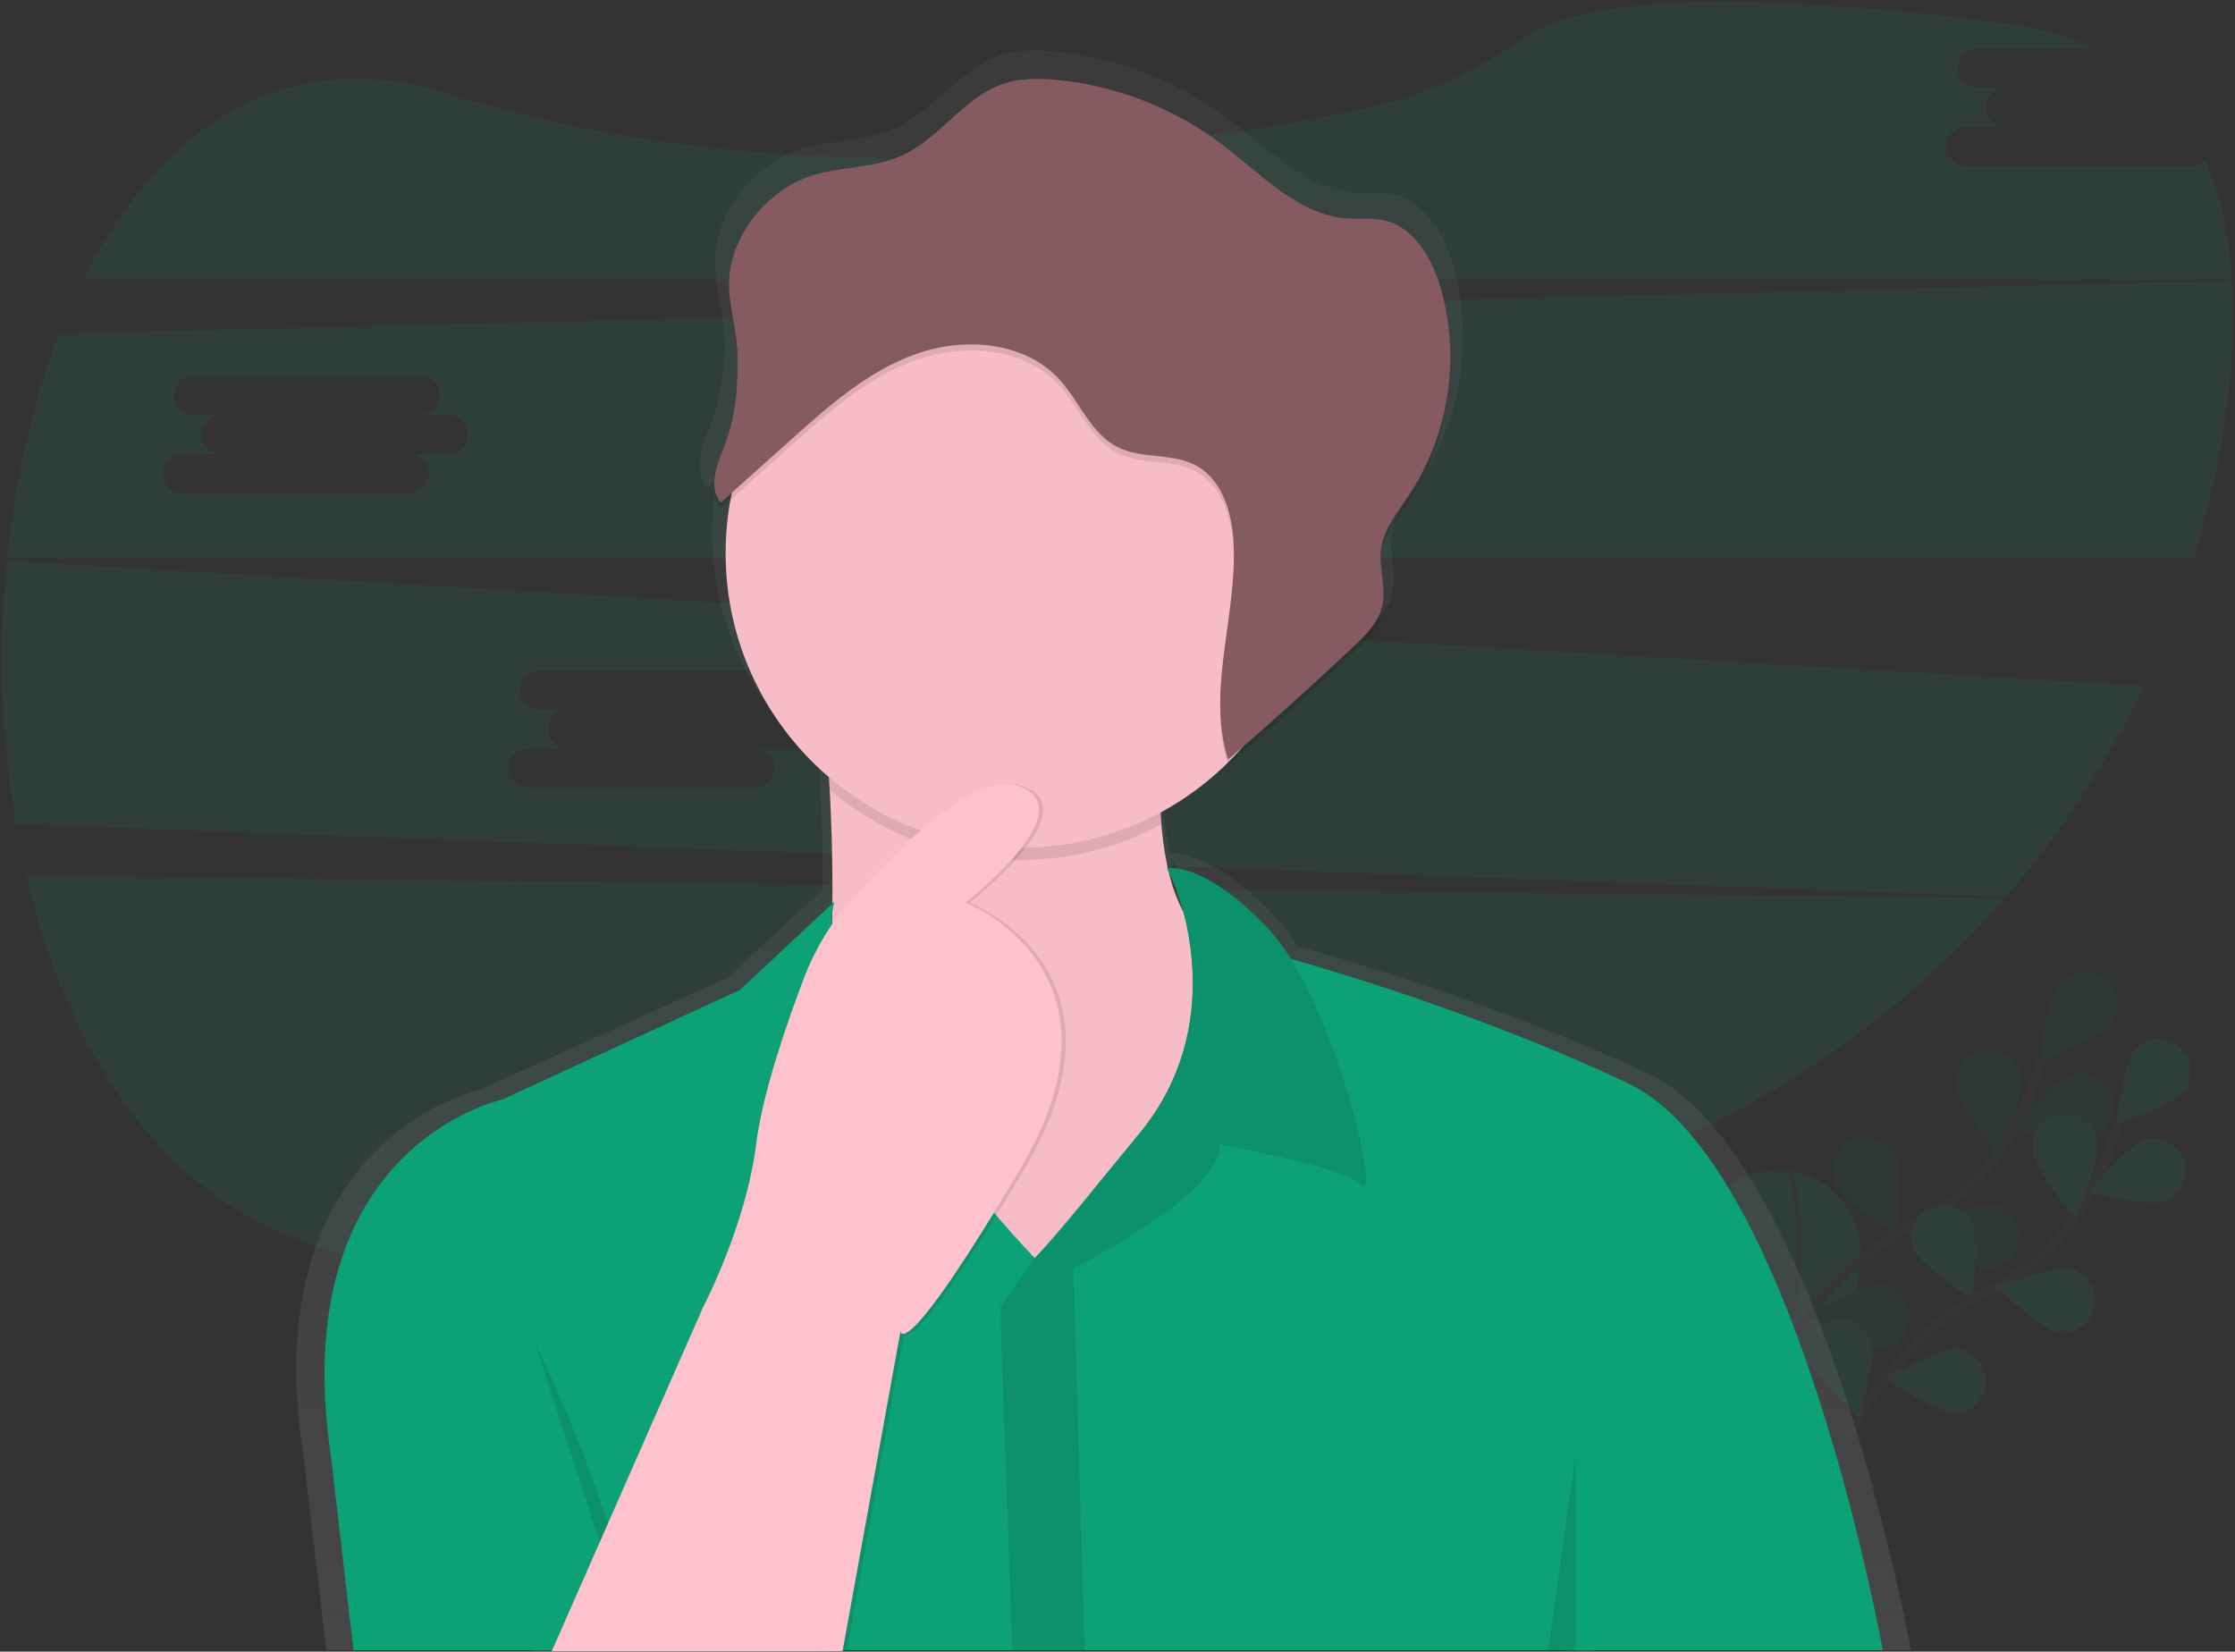 <?xml version="1.0" encoding="UTF-8"?>
<svg width="479px" height="354px" viewBox="0 0 479 354" version="1.1" xmlns="http://www.w3.org/2000/svg" xmlns:xlink="http://www.w3.org/1999/xlink">
    <rect x="0" y="0" width="479" height="354" fill="#333333" stroke="none"/>
    <!-- Generator: Sketch 53 (72520) - https://sketchapp.com -->
    <title>undraw_forgot_password_gi2d</title>
    <desc>Created with Sketch.</desc>
    <defs>
        <linearGradient x1="49.999%" y1="99.997%" x2="49.999%" y2="-0.006%" id="linearGradient-1">
            <stop stop-color="#808080" stop-opacity="0.25" offset="0%"></stop>
            <stop stop-color="#808080" stop-opacity="0.12" offset="54%"></stop>
            <stop stop-color="#808080" stop-opacity="0.1" offset="100%"></stop>
        </linearGradient>
    </defs>
    <g id="Static" stroke="none" stroke-width="1" fill="none" fill-rule="evenodd">
        <g id="Component-sheet:-Login" transform="translate(-620, -627)">
            <g id="undraw_forgot_password_gi2d" transform="translate(620, 627)">
                <g id="Group" opacity="0.1" transform="translate(364.807, 208.133)">
                    <path d="M18.506,42.737 C18.506,42.737 -15.63,38.309 9.828,93.503 C9.828,93.503 33.029,83.571 33.953,61.168 C34.342,52.145 27.914,44.256 18.99,42.807 L18.506,42.737 Z" id="Shape" fill="#0DA176" fill-rule="nonzero"></path>
                    <path d="M19.007,42.654 C19.007,42.654 26.735,73.43 9.855,93.507" id="Shape" stroke="#535461"></path>
                    <path d="M9.393,96.351 C9.393,96.351 21.684,66.089 44.635,54.863 C54.3,50.217 62.193,42.561 67.13,33.049 C69.437,28.518 71.323,23.785 72.765,18.91" id="Shape" stroke="#535461" stroke-width="2"></path>
                    <path d="M87.188,11.756 C84.795,14.761 72.412,19.159 72.412,19.159 C72.412,19.159 73.903,6.096 76.296,3.113 C77.783,0.992 80.326,-0.13 82.897,0.2 C85.469,0.53 87.645,2.259 88.546,4.688 C89.448,7.116 88.926,9.844 87.192,11.77 L87.188,11.756 Z" id="Shape" fill="#0DA176" fill-rule="nonzero"></path>
                    <path d="M82.938,35.552 C79.294,36.776 66.515,33.732 66.515,33.732 C66.515,33.732 74.862,23.596 78.505,22.372 C80.911,21.387 83.665,21.821 85.65,23.497 C87.636,25.172 88.524,27.813 87.954,30.346 C87.384,32.88 85.451,34.887 82.938,35.552 Z" id="Shape" fill="#0DA176" fill-rule="nonzero"></path>
                    <path d="M59.899,63.685 C56.138,62.906 46.64,53.832 46.64,53.832 C46.64,53.832 58.966,49.29 62.732,50.069 C66.268,51.054 68.435,54.608 67.687,58.199 C66.94,61.789 63.535,64.186 59.899,63.681 L59.899,63.685 Z" id="Shape" fill="#0DA176" fill-rule="nonzero"></path>
                    <path d="M37.671,81.05 C33.831,80.915 22.934,73.578 22.934,73.578 C22.934,73.578 34.319,67.012 38.159,67.151 C41.812,67.523 44.551,70.66 44.422,74.327 C44.293,77.993 41.341,80.931 37.671,81.046 L37.671,81.05 Z" id="Shape" fill="#0DA176" fill-rule="nonzero"></path>
                    <path d="M54.616,25.211 C55.109,29.021 63.429,39.175 63.429,39.175 C63.429,39.175 68.908,27.245 68.42,23.435 C68.257,20.842 66.663,18.555 64.286,17.503 C61.909,16.45 59.143,16.806 57.11,18.426 C55.078,20.046 54.117,22.662 54.616,25.211 L54.616,25.211 Z" id="Shape" fill="#0DA176" fill-rule="nonzero"></path>
                    <path d="M28.875,45.868 C30.483,49.351 41.467,56.557 41.467,56.557 C41.467,56.557 43.123,43.534 41.515,40.05 C40.581,37.628 38.376,35.925 35.794,35.632 C33.212,35.339 30.681,36.504 29.227,38.656 C27.773,40.808 27.637,43.589 28.875,45.872 L28.875,45.868 Z" id="Shape" fill="#0DA176" fill-rule="nonzero"></path>
                    <path d="M6.612,69.354 C7.606,73.064 17.216,82.017 17.216,82.017 C17.216,82.017 21.052,69.463 20.053,65.753 C19.548,63.204 17.663,61.147 15.165,60.419 C12.667,59.692 9.971,60.414 8.173,62.293 C6.375,64.171 5.773,66.894 6.612,69.354 Z" id="Shape" fill="#0DA176" fill-rule="nonzero"></path>
                    <path d="M87.188,11.756 C84.795,14.761 72.412,19.159 72.412,19.159 C72.412,19.159 73.903,6.096 76.296,3.113 C77.783,0.992 80.326,-0.13 82.897,0.2 C85.469,0.53 87.645,2.259 88.546,4.688 C89.448,7.116 88.926,9.844 87.192,11.77 L87.188,11.756 Z" id="Shape" fill="#000000" fill-rule="nonzero" opacity="0.25"></path>
                    <path d="M82.938,35.552 C79.294,36.776 66.515,33.732 66.515,33.732 C66.515,33.732 74.862,23.596 78.505,22.372 C80.911,21.387 83.665,21.821 85.65,23.497 C87.636,25.172 88.524,27.813 87.954,30.346 C87.384,32.88 85.451,34.887 82.938,35.552 Z" id="Shape" fill="#000000" fill-rule="nonzero" opacity="0.25"></path>
                    <path d="M59.899,63.685 C56.138,62.906 46.64,53.832 46.64,53.832 C46.64,53.832 58.966,49.29 62.732,50.069 C66.268,51.054 68.435,54.608 67.687,58.199 C66.94,61.789 63.535,64.186 59.899,63.681 L59.899,63.685 Z" id="Shape" fill="#000000" fill-rule="nonzero" opacity="0.25"></path>
                    <path d="M37.671,81.05 C33.831,80.915 22.934,73.578 22.934,73.578 C22.934,73.578 34.319,67.012 38.159,67.151 C41.812,67.523 44.551,70.66 44.422,74.327 C44.293,77.993 41.341,80.931 37.671,81.046 L37.671,81.05 Z" id="Shape" fill="#000000" fill-rule="nonzero" opacity="0.25"></path>
                    <path d="M54.616,25.211 C55.109,29.021 63.429,39.175 63.429,39.175 C63.429,39.175 68.908,27.245 68.42,23.435 C68.257,20.842 66.663,18.555 64.286,17.503 C61.909,16.45 59.143,16.806 57.11,18.426 C55.078,20.046 54.117,22.662 54.616,25.211 L54.616,25.211 Z" id="Shape" fill="#000000" fill-rule="nonzero" opacity="0.25"></path>
                    <path d="M28.875,45.868 C30.483,49.351 41.467,56.557 41.467,56.557 C41.467,56.557 43.123,43.534 41.515,40.05 C40.581,37.628 38.376,35.925 35.794,35.632 C33.212,35.339 30.681,36.504 29.227,38.656 C27.773,40.808 27.637,43.589 28.875,45.872 L28.875,45.868 Z" id="Shape" fill="#000000" fill-rule="nonzero" opacity="0.25"></path>
                    <path d="M6.612,69.354 C7.606,73.064 17.216,82.017 17.216,82.017 C17.216,82.017 21.052,69.463 20.053,65.753 C19.548,63.204 17.663,61.147 15.165,60.419 C12.667,59.692 9.971,60.414 8.173,62.293 C6.375,64.171 5.773,66.894 6.612,69.354 Z" id="Shape" fill="#000000" fill-rule="nonzero" opacity="0.25"></path>
                    <path d="M25.763,110.119 C25.763,110.119 38.054,79.857 61.006,68.632 C70.666,63.981 78.555,56.325 83.487,46.812 C85.794,42.282 87.68,37.549 89.123,32.674" id="Shape" stroke="#535461" stroke-width="2"></path>
                    <path d="M103.536,25.516 C101.144,28.52 88.761,32.918 88.761,32.918 C88.761,32.918 90.252,19.855 92.644,16.873 C95.11,14.135 99.283,13.787 102.169,16.079 C105.055,18.372 105.656,22.512 103.541,25.529 L103.536,25.516 Z" id="Shape" fill="#0DA176" fill-rule="nonzero"></path>
                    <path d="M99.296,49.312 C95.652,50.535 82.873,47.492 82.873,47.492 C82.873,47.492 91.219,37.355 94.863,36.132 C98.416,35.19 102.091,37.165 103.261,40.647 C104.432,44.128 102.697,47.919 99.296,49.312 Z" id="Shape" fill="#0DA176" fill-rule="nonzero"></path>
                    <path d="M76.256,77.462 C72.495,76.683 62.998,67.608 62.998,67.608 C62.998,67.608 75.324,63.067 79.089,63.846 C82.625,64.831 84.792,68.385 84.045,71.976 C83.298,75.566 79.892,77.963 76.256,77.458 L76.256,77.462 Z" id="Shape" fill="#0DA176" fill-rule="nonzero"></path>
                    <path d="M54.024,94.805 C50.184,94.67 39.288,87.333 39.288,87.333 C39.288,87.333 50.672,80.776 54.512,80.911 C58.165,81.282 60.904,84.42 60.775,88.086 C60.646,91.752 57.694,94.69 54.024,94.805 L54.024,94.805 Z" id="Shape" fill="#0DA176" fill-rule="nonzero"></path>
                    <path d="M70.97,38.988 C71.462,42.798 79.782,52.952 79.782,52.952 C79.782,52.952 85.261,41.021 84.773,37.211 C84.61,34.619 83.016,32.332 80.639,31.279 C78.262,30.227 75.496,30.583 73.463,32.203 C71.431,33.823 70.47,36.439 70.97,38.988 L70.97,38.988 Z" id="Shape" fill="#0DA176" fill-rule="nonzero"></path>
                    <path d="M45.233,59.61 C46.841,63.093 57.824,70.299 57.824,70.299 C57.824,70.299 59.481,57.276 57.872,53.792 C56.121,50.562 52.16,49.246 48.821,50.784 C45.481,52.322 43.911,56.186 45.233,59.614 L45.233,59.61 Z" id="Shape" fill="#0DA176" fill-rule="nonzero"></path>
                    <path d="M22.969,83.123 C23.963,86.832 33.574,95.785 33.574,95.785 C33.574,95.785 37.409,83.231 36.411,79.522 C35.227,76.049 31.55,74.089 28.004,75.039 C24.457,75.989 22.256,79.524 22.969,83.123 L22.969,83.123 Z" id="Shape" fill="#0DA176" fill-rule="nonzero"></path>
                </g>
                <path d="M5.601,187.655 C13.167,219.963 29.185,247.891 54.499,261.429 C107.106,289.562 225.749,275.053 314.296,258.381 C359.036,249.987 399.647,226.798 429.592,192.545 L5.601,187.655 Z" id="Shape" fill="#0DA176" fill-rule="nonzero" opacity="0.1"></path>
                <path d="M469.934,35.579 L421.35,35.579 C419.031,35.579 417.151,33.7 417.151,31.383 C417.151,29.066 419.031,27.188 421.35,27.188 L429.749,27.188 C427.43,27.188 425.549,25.31 425.549,22.993 C425.549,20.676 427.43,18.797 429.749,18.797 L423.752,18.797 C421.432,18.797 419.552,16.919 419.552,14.602 C419.552,12.285 421.432,10.407 423.752,10.407 L449.109,10.407 C443.483,7.794 436.906,5.935 429.33,4.959 C360.187,-3.914 335.5,1.955 326.792,8.007 C316.048,15.453 304.063,20.931 291.253,23.57 C248.587,32.352 168.805,42.933 96.493,20.173 C60.553,8.852 33.839,27.976 17.831,59.919 L478.368,59.919 C477.767,50.635 475.966,42.066 472.663,34.56 C471.905,35.215 470.937,35.577 469.934,35.579 Z" id="Shape" fill="#0DA176" fill-rule="nonzero" opacity="0.1"></path>
                <path d="M1.478,120.221 C-0.388,139.011 0.247,157.966 3.365,176.591 L429.923,192.175 C441.797,178.529 451.767,163.34 459.561,147.021 L1.478,120.221 Z M170.187,160.432 L161.788,160.432 C164.107,160.432 165.987,162.31 165.987,164.627 C165.987,166.944 164.107,168.823 161.788,168.823 L113.204,168.823 C110.884,168.823 109.004,166.944 109.004,164.627 C109.004,162.31 110.884,160.432 113.204,160.432 L121.602,160.432 C119.283,160.432 117.403,158.554 117.403,156.237 C117.403,153.92 119.283,152.041 121.602,152.041 L115.605,152.041 C113.286,152.041 111.406,150.163 111.406,147.846 C111.406,145.529 113.286,143.651 115.605,143.651 L164.189,143.651 C166.509,143.651 168.389,145.529 168.389,147.846 C168.389,150.163 166.509,152.041 164.189,152.041 L170.187,152.041 C172.506,152.041 174.386,153.92 174.386,156.237 C174.386,158.554 172.506,160.432 170.187,160.432 L170.187,160.432 Z" id="Shape" fill="#0DA176" fill-rule="nonzero" opacity="0.1"></path>
                <path d="M478.39,60.21 L12.688,71.532 C7.026,86.079 3.291,102.525 1.547,119.572 L470.231,119.572 C473.291,109.558 475.554,99.318 476.999,88.948 C478.394,78.929 478.952,69.237 478.39,60.21 Z M96.092,97.296 L87.693,97.296 C90.012,97.296 91.893,99.174 91.893,101.491 C91.893,103.808 90.012,105.686 87.693,105.686 L39.109,105.686 C36.79,105.686 34.909,103.808 34.909,101.491 C34.909,99.174 36.79,97.296 39.109,97.296 L47.508,97.296 C45.188,97.296 43.308,95.417 43.308,93.1 C43.308,90.783 45.188,88.905 47.508,88.905 L41.51,88.905 C39.191,88.905 37.311,87.027 37.311,84.71 C37.311,82.393 39.191,80.514 41.51,80.514 L90.095,80.514 C92.414,80.514 94.294,82.393 94.294,84.71 C94.294,87.027 92.414,88.905 90.095,88.905 L96.092,88.905 C98.411,88.905 100.291,90.783 100.291,93.1 C100.291,95.417 98.411,97.296 96.092,97.296 Z" id="Shape" fill="#0DA176" fill-rule="nonzero" opacity="0.1"></path>
                <path d="M409.56,353.695 C409.56,353.695 390.139,247.277 353.105,230.009 C321.723,215.365 287.788,205.494 278.138,202.816 C276.697,200.498 275.032,198.326 273.165,196.333 C259.976,182.578 252.053,182.835 250.771,183.005 C250.163,180.277 249.726,177.514 249.464,174.731 C249.424,174.296 249.385,173.891 249.35,173.46 L249.464,173.403 C249.385,172.58 249.315,171.731 249.254,170.856 C254.638,167.986 259.595,164.379 263.982,160.14 C264.038,160.328 264.086,160.515 264.147,160.706 C273.652,152.68 282.96,144.436 292.072,135.974 C294.687,133.532 297.433,130.88 298.322,127.436 C298.607,126.25 298.717,125.03 298.649,123.813 C298.767,121.2 298.148,118.531 298.043,115.884 C298.043,115.448 298.091,115.043 298.148,114.63 C298.758,110.297 301.774,106.74 304.25,103.104 C310.435,93.916 313.663,83.06 313.503,71.989 C313.571,66.684 312.836,61.399 311.324,56.313 C309.393,49.86 305.374,43.081 298.684,41.67 C296.095,41.126 293.406,41.465 290.765,41.296 C279.829,40.599 271.644,31.716 262.923,25.207 C252.278,17.3 239.69,12.419 226.494,11.082 C222.375,10.646 218.122,10.616 214.203,11.922 C205.403,14.848 200.06,23.883 191.583,27.597 C185.315,30.358 178.071,29.909 171.533,31.982 C161.801,35.073 153.542,45.045 153.324,55.29 C153.324,55.669 153.324,56.048 153.324,56.427 C153.324,56.492 153.324,56.557 153.324,56.618 C153.215,61.795 155.067,67.068 155.215,72.368 C155.215,72.846 155.222,73.327 155.237,73.809 C155.189,79.53 154.505,85.269 152.417,90.647 C151.293,93.542 149.845,96.895 150.081,99.791 C149.95,101.563 150.294,103.226 151.528,104.58 L153.633,102.725 C152.927,106.543 152.572,110.417 152.574,114.299 C152.574,133.867 161.483,151.388 175.535,163.18 C175.616,164.483 175.694,165.879 175.77,167.368 C176.101,173.821 176.363,181.916 176.289,190.738 L155.734,209.613 L102.891,233.562 C102.891,233.562 54.564,243.759 64.972,311.585 L69.941,353.7 L114.062,353.7 L113.962,353.922 L179.448,353.922 L179.488,353.7 L335.296,353.7 L335.265,353.922 L341.367,353.922 L341.367,353.7 L409.56,353.695 Z M251.159,184.084 C252.495,186.845 253.546,189.733 254.297,192.706 C252.755,189.845 251.615,186.786 250.911,183.614 L250.976,183.732 L251.159,184.084 Z M176.271,192.793 C176.271,193.623 176.257,194.461 176.228,195.305 L176.123,195.453 C176.116,194.557 176.165,193.661 176.271,192.771 L176.271,192.793 Z" id="Shape" fill="url(#linearGradient-1)" fill-rule="nonzero"></path>
                <path d="M268.397,203.474 L259.68,286.64 L213.044,301.444 C213.044,301.444 152.461,290.123 168.151,257.466 C179.313,234.237 179.004,192.723 177.897,170.691 C177.461,161.747 176.868,156.013 176.868,156.013 C176.868,156.013 256.193,86.78 249.655,149.046 C248.391,161.103 248.317,170.53 249.019,177.897 C251.961,208.568 268.397,203.474 268.397,203.474 Z" id="Shape" fill="#FDC2CC" fill-rule="nonzero"></path>
                <path d="M268.397,203.474 L259.68,286.64 L213.044,301.444 C213.044,301.444 152.461,290.123 168.151,257.466 C179.313,234.237 179.004,192.723 177.897,170.691 C177.461,161.747 176.868,156.013 176.868,156.013 C176.868,156.013 256.193,86.78 249.655,149.046 C248.391,161.103 248.317,170.53 249.019,177.897 C251.961,208.568 268.397,203.474 268.397,203.474 Z" id="Shape" fill="#000000" fill-rule="nonzero" opacity="0.03"></path>
                <path d="M249.655,147.739 C248.391,159.796 248.317,169.223 249.019,176.591 C226.097,189.093 197.84,186.23 177.897,169.384 C177.461,160.441 176.868,154.706 176.868,154.706 C176.868,154.706 256.193,85.474 249.655,147.739 Z" id="Shape" fill="#000000" fill-rule="nonzero" opacity="0.1"></path>
                <ellipse id="Oval" fill="#FDC2CC" fill-rule="nonzero" cx="218.71" cy="118.57" rx="63.198" ry="63.137"></ellipse>
                <ellipse id="Oval" fill="#000000" fill-rule="nonzero" opacity="0.03" cx="218.71" cy="118.57" rx="63.198" ry="63.137"></ellipse>
                <path d="M403.511,353.695 L75.751,353.695 L70.957,312.33 C60.932,245.71 107.568,235.695 107.568,235.695 L158.563,212.182 L178.83,193.241 C172.292,218.061 221.761,269.658 221.761,269.658 L221.761,269.658 C222.079,269.363 222.38,269.051 222.663,268.722 C223.997,267.268 227.183,263.628 234.645,254.597 C237.312,251.362 240.533,247.439 244.412,242.675 C263.066,219.772 253.495,192.71 250.636,187.115 L250.457,186.767 C250.348,186.566 250.266,186.405 250.2,186.292 C250.182,186.251 250.16,186.211 250.135,186.174 C250.117,186.147 250.101,186.117 250.087,186.087 L274.059,204.811 C274.059,204.811 274.978,205.054 276.674,205.533 C286.001,208.146 318.768,217.86 349.025,232.242 C384.769,249.193 403.511,353.695 403.511,353.695 Z" id="Shape" fill="#0DA176" fill-rule="nonzero"></path>
                <path d="M291.933,253.983 C288.01,250.064 261.423,245.275 261.423,245.275 C262.295,255.725 230.042,271.835 230.042,271.835 L232.439,353.695 L216.975,353.695 L214.36,280.108 L221.77,269.658 L221.77,269.658 L222.672,268.722 C226.965,264.276 230.968,259.558 234.653,254.597 C237.321,251.362 240.542,247.439 244.421,242.675 C263.075,219.772 253.504,192.71 250.645,187.115 L250.466,186.767 C250.361,186.562 250.279,186.405 250.209,186.292 C250.191,186.251 250.169,186.211 250.143,186.174 C250.125,186.147 250.109,186.117 250.096,186.087 L250.096,186.087 C250.096,186.087 257.941,184.346 271.888,199.15 C273.691,201.116 275.297,203.254 276.682,205.533 C288.015,223.699 295.389,257.436 291.933,253.983 Z" id="Shape" fill="#0DA176" fill-rule="nonzero"></path>
                <path d="M291.933,253.983 C288.01,250.064 261.423,245.275 261.423,245.275 C262.295,255.725 230.042,271.835 230.042,271.835 L232.439,353.695 L216.975,353.695 L214.36,280.108 L221.77,269.658 L221.77,269.658 L222.672,268.722 C226.965,264.276 230.968,259.558 234.653,254.597 C237.321,251.362 240.542,247.439 244.421,242.675 C263.075,219.772 253.504,192.71 250.645,187.115 L250.466,186.767 C250.361,186.562 250.279,186.405 250.209,186.292 C250.191,186.251 250.169,186.211 250.143,186.174 C250.125,186.147 250.109,186.117 250.096,186.087 L250.096,186.087 C250.096,186.087 257.941,184.346 271.888,199.15 C273.691,201.116 275.297,203.254 276.682,205.533 C288.015,223.699 295.389,257.436 291.933,253.983 Z" id="Shape" fill="#000000" fill-rule="nonzero" opacity="0.1"></path>
                <path d="M114.542,287.511 C114.542,287.511 135.027,329.311 136.116,353.913" id="Shape" fill="#000000" fill-rule="nonzero" opacity="0.1"></path>
                <polygon id="Shape" fill="#000000" fill-rule="nonzero" opacity="0.1" points="337.697 311.463 331.813 353.917 337.697 353.917"></polygon>
                <path d="M119.118,353.913 L151.589,280.108 C151.589,280.108 160.742,262.692 162.921,245.275 C165.1,227.858 176.868,200.426 176.868,200.426 C176.868,200.426 206.07,163.415 219.582,168.64 C233.093,173.865 207.814,193.459 207.814,193.459 C207.814,193.459 244.861,207.828 219.582,250.5 C194.302,293.171 193.866,285.334 193.866,285.334 L181.445,353.913 L119.118,353.913 Z" id="Shape" fill="#000000" fill-rule="nonzero" opacity="0.1"></path>
                <path d="M118.246,353.913 L150.717,280.108 C150.717,280.108 159.87,262.692 162.049,245.275 C163.435,234.202 168.696,219.079 172.344,209.531 C174.725,203.288 178.229,197.533 182.682,192.549 C192.123,181.994 209.269,164.974 218.71,168.631 C232.221,173.856 206.942,193.45 206.942,193.45 C206.942,193.45 243.989,207.819 218.71,250.491 C193.431,293.163 192.995,285.325 192.995,285.325 L180.573,353.904 L118.246,353.913 Z" id="Shape" fill="#FDC2CC" fill-rule="nonzero"></path>
                <ellipse id="Oval" fill="#FFFFFF" fill-rule="nonzero" opacity="0.15" cx="238.105" cy="83.083" rx="1.308" ry="1.306"></ellipse>
                <ellipse id="Oval" fill="#FFFFFF" fill-rule="nonzero" opacity="0.15" cx="232.003" cy="85.696" rx="1.308" ry="1.306"></ellipse>
                <path d="M173.813,39.005 C180.12,36.968 187.119,37.407 193.169,34.699 C201.35,31.033 206.506,22.159 214.996,19.285 C218.78,18.005 222.885,18.053 226.856,18.462 C239.624,19.79 251.784,24.589 262.012,32.339 C270.428,38.735 278.326,47.457 288.878,48.141 C291.427,48.306 294.021,47.971 296.518,48.506 C302.986,49.891 306.861,56.549 308.722,62.875 C313.079,78.048 310.586,94.366 301.896,107.55 C299.508,111.12 296.596,114.617 296.008,118.871 C295.433,123.042 297.211,127.366 296.174,131.45 C295.302,134.834 292.687,137.437 290.142,139.837 C281.352,148.142 272.369,156.233 263.193,164.111 C258.425,148.976 265.42,132.678 264.33,116.85 C263.895,110.685 261.715,103.953 256.272,101.045 C251.176,98.328 244.665,99.738 239.509,97.126 C233.755,94.23 231.393,87.372 227.043,82.626 C219.634,74.527 206.772,73.482 196.412,77.14 C186.052,80.797 177.583,88.321 169.389,95.658 L154.496,109.004 C151.589,105.73 153.794,100.705 155.368,96.612 C157.713,90.477 158.227,83.863 158.07,77.349 C157.944,72.124 156.139,66.964 156.244,61.878 C156.453,51.846 164.42,42.04 173.813,39.005 Z" id="Shape" fill="#000000" fill-rule="nonzero" opacity="0.1"></path>
                <path d="M173.813,37.699 C180.12,35.661 187.119,36.101 193.169,33.393 C201.35,29.726 206.506,20.852 214.996,17.979 C218.78,16.699 222.885,16.746 226.856,17.156 C239.624,18.483 251.784,23.283 262.012,31.033 C270.428,37.429 278.326,46.151 288.878,46.834 C291.427,47 294.021,46.664 296.518,47.2 C302.986,48.585 306.861,55.242 308.722,61.569 C313.079,76.742 310.586,93.06 301.896,106.244 C299.508,109.814 296.596,113.31 296.008,117.565 C295.433,121.736 297.211,126.06 296.174,130.144 C295.302,133.527 292.687,136.131 290.142,138.53 C281.352,146.835 272.369,154.927 263.193,162.805 C258.425,147.67 265.42,131.372 264.33,115.544 C263.895,109.379 261.715,102.647 256.272,99.738 C251.176,97.021 244.665,98.432 239.509,95.819 C233.755,92.924 231.393,86.066 227.043,81.32 C219.634,73.221 206.772,72.176 196.412,75.834 C186.052,79.491 177.583,87.015 169.389,94.352 L154.496,107.698 C151.589,104.423 153.794,99.399 155.368,95.306 C157.713,89.171 158.227,82.556 158.07,76.043 C157.944,70.817 156.139,65.658 156.244,60.572 C156.453,50.54 164.42,40.734 173.813,37.699 Z" id="Shape" fill="#865A61" fill-rule="nonzero"></path>
            </g>
        </g>
    </g>
</svg>